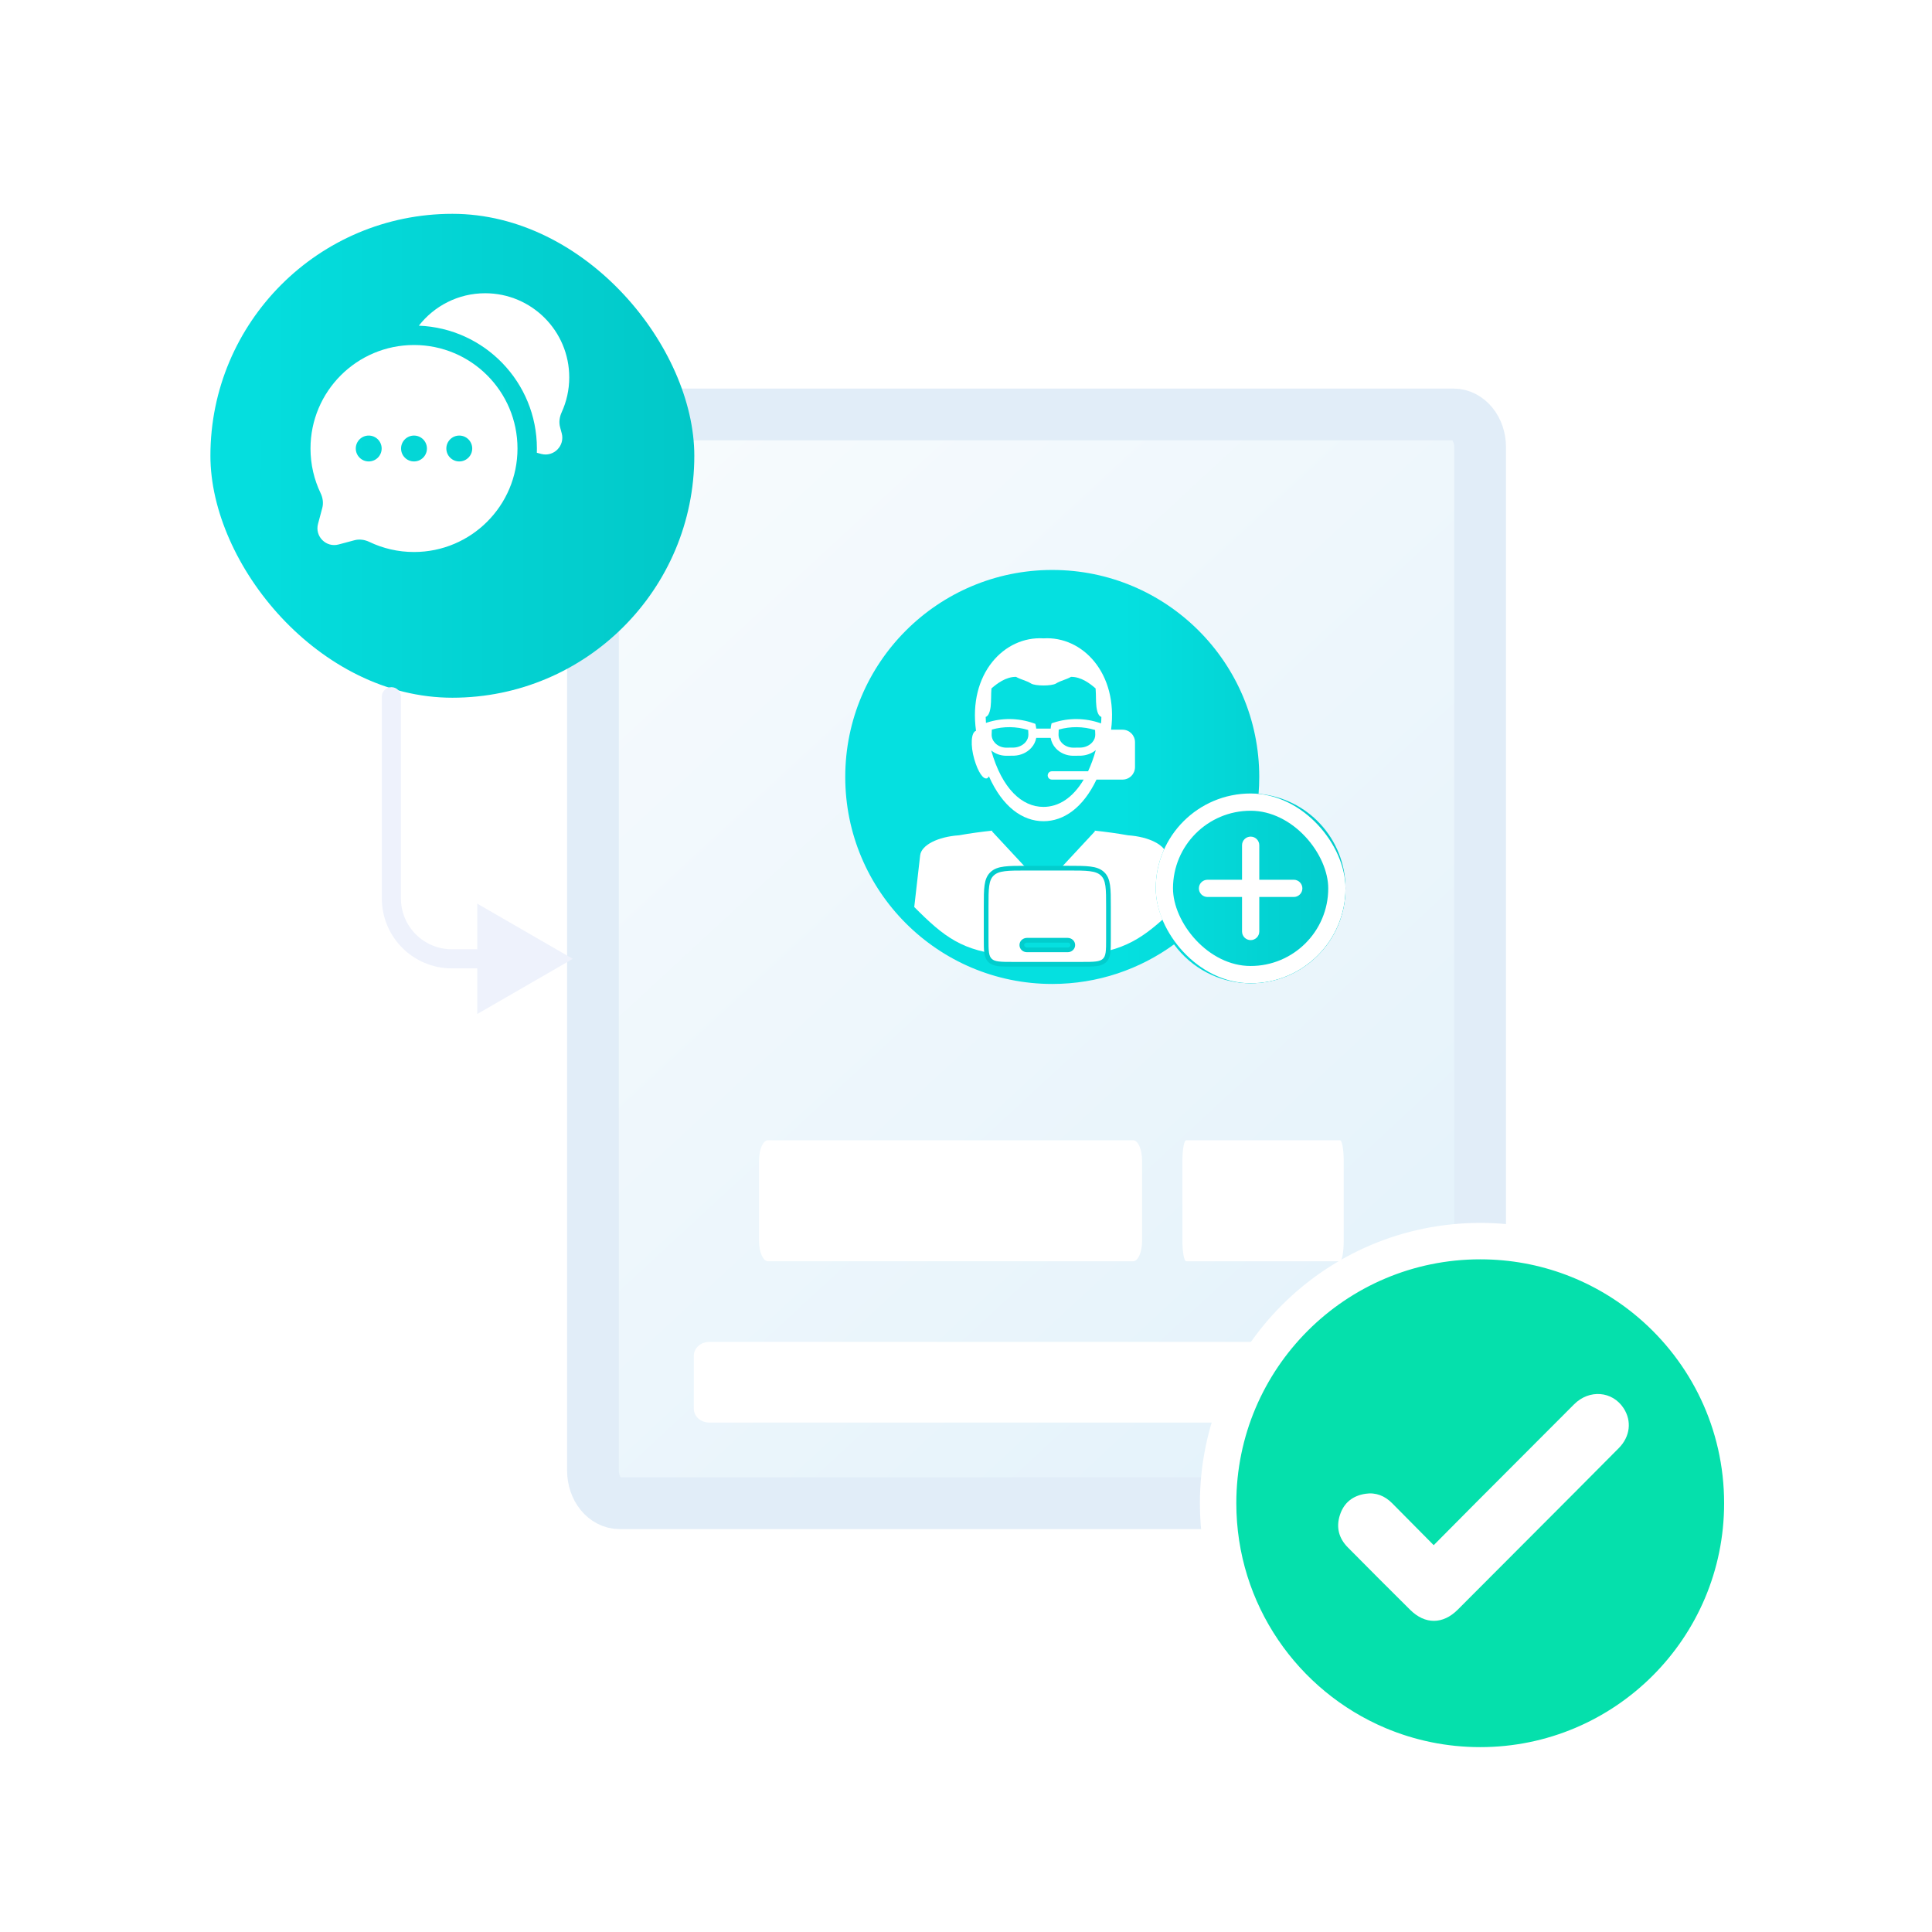 <svg width="200" height="200" viewBox="0 0 200 200" fill="none" xmlns="http://www.w3.org/2000/svg">
<path d="M150.471 42.904H64.135C62.616 42.904 61.385 44.415 61.385 46.279V152.238C61.385 154.102 62.616 155.613 64.135 155.613H150.471C151.99 155.613 153.221 154.102 153.221 152.238V46.279C153.221 44.415 151.99 42.904 150.471 42.904Z" fill="url(#paint0_linear_9348_414783)"/>
<path d="M150.471 42.904H64.135C62.616 42.904 61.385 44.415 61.385 46.279V152.238C61.385 154.102 62.616 155.613 64.135 155.613H150.471C151.99 155.613 153.221 154.102 153.221 152.238V46.279C153.221 44.415 151.99 42.904 150.471 42.904Z" fill="url(#paint1_linear_9348_414783)" stroke="#E1EDF8" stroke-width="5.357"/>
<path fill-rule="evenodd" clip-rule="evenodd" d="M130.287 82.177C130.333 81.601 130.357 81.019 130.357 80.43C130.357 68.596 120.763 59.002 108.929 59.002C97.094 59.002 87.5 68.596 87.5 80.43C87.5 92.265 97.094 101.859 108.929 101.859C113.641 101.859 117.997 100.338 121.535 97.761C123.322 100.201 126.208 101.786 129.464 101.786C134.888 101.786 139.286 97.388 139.286 91.964C139.286 86.817 135.326 82.595 130.287 82.177Z" fill="url(#paint2_linear_9348_414783)"/>
<path d="M104.28 98.881L106.792 93.472L106.284 92.697L106.964 90.653L102.682 86.048L102.743 85.983C101.581 86.108 100.423 86.263 99.269 86.47C97.109 86.616 95.379 87.472 95.254 88.544L94.643 93.893C97.74 97.009 99.642 98.486 104.28 98.881Z" fill="white"/>
<path d="M121.429 94.186C118.358 97.144 116.332 98.505 111.829 98.881C114.105 98.303 111.891 97.662 111.829 97.664L109.362 93.472L109.869 92.697L109.185 90.636H109.09L113.355 86.048L113.295 85.983C114.457 86.108 115.615 86.263 116.772 86.47C118.933 86.616 120.663 87.472 120.783 88.544L121.429 94.186Z" fill="white"/>
<path fill-rule="evenodd" clip-rule="evenodd" d="M102.372 80.363C102.341 80.421 102.307 80.47 102.269 80.507C102.247 80.528 102.225 80.545 102.202 80.558C102.187 80.567 102.172 80.573 102.157 80.578L102.162 80.574C101.796 80.694 101.254 79.967 100.853 78.577C100.453 77.187 100.513 75.81 101.038 75.65C100.212 69.741 103.96 65.829 108.019 66.083C112.05 65.827 115.776 69.69 115.019 75.538H116.204C116.917 75.538 117.495 76.117 117.495 76.83V79.412C117.495 80.125 116.917 80.703 116.204 80.703H113.508C112.115 83.617 110.129 85.011 108.019 85.011C105.832 85.006 103.771 83.509 102.372 80.363ZM112.637 79.842H108.888C108.65 79.842 108.458 80.035 108.458 80.272C108.458 80.51 108.65 80.703 108.888 80.703H112.183C111.05 82.615 109.571 83.53 108.019 83.53C105.798 83.53 103.732 81.663 102.609 77.686C103.031 78.03 103.573 78.228 104.137 78.237H104.145L104.985 78.228C105.673 78.198 106.319 77.905 106.753 77.423C107.029 77.122 107.205 76.761 107.27 76.386H108.763C108.832 76.791 109.017 77.169 109.314 77.484C109.753 77.953 110.39 78.224 111.061 78.237L111.909 78.228C112.477 78.202 113.02 77.996 113.437 77.651C113.208 78.47 112.939 79.199 112.637 79.842ZM113.058 76.86C113.282 76.614 113.394 76.322 113.381 76.025L113.364 75.569C112.137 75.194 110.821 75.177 109.598 75.526V75.538L109.581 75.999C109.564 76.33 109.688 76.653 109.93 76.911C110.214 77.213 110.631 77.389 111.074 77.398L111.888 77.389C112.34 77.368 112.77 77.174 113.058 76.86ZM108.858 74.88L109.09 74.802H109.095C110.64 74.299 112.335 74.316 113.885 74.854L113.979 74.889C114.001 74.66 114.014 74.437 114.014 74.217C113.837 74.161 113.596 73.942 113.502 73.171C113.462 72.85 113.456 72.5 113.451 72.151V72.144C113.449 72.048 113.448 71.952 113.446 71.857C113.441 71.655 113.433 71.456 113.416 71.265C112.848 70.774 111.931 70.056 110.872 70.069C110.602 70.218 110.345 70.312 110.099 70.402C109.827 70.502 109.567 70.597 109.314 70.757C108.888 71.028 107.162 71.028 106.736 70.757C106.483 70.597 106.224 70.502 105.952 70.402C105.705 70.312 105.449 70.218 105.178 70.069C104.12 70.056 103.199 70.774 102.635 71.265C102.609 71.546 102.604 71.846 102.599 72.146V72.153C102.594 72.502 102.588 72.851 102.549 73.171C102.45 73.938 102.213 74.161 102.037 74.217C102.041 74.419 102.05 74.626 102.067 74.837L102.17 74.802C103.711 74.299 105.407 74.316 106.956 74.854L107.18 74.932L107.231 75.164L107.236 75.188C107.244 75.234 107.253 75.286 107.261 75.341L107.266 75.383L107.27 75.422H108.768C108.776 75.323 108.785 75.22 108.806 75.121L108.858 74.88ZM106.134 76.86C106.358 76.614 106.469 76.322 106.457 76.025L106.439 75.569C105.213 75.194 103.896 75.177 102.674 75.526V75.538L102.656 75.999C102.639 76.335 102.764 76.653 103.005 76.911C103.289 77.213 103.702 77.389 104.145 77.398L104.963 77.389C105.415 77.368 105.845 77.174 106.134 76.86Z" fill="white"/>
<path fill-rule="evenodd" clip-rule="evenodd" d="M102.704 90.455C102.086 91.038 102.086 91.976 102.086 93.852V97.168C102.086 98.419 102.086 99.044 102.498 99.433C102.91 99.821 103.573 99.821 104.9 99.821H111.935C113.261 99.821 113.924 99.821 114.336 99.433C114.748 99.044 114.748 98.419 114.748 97.168V93.852C114.748 91.976 114.748 91.038 114.13 90.455C113.512 89.872 112.517 89.872 110.528 89.872H106.307C104.317 89.872 103.322 89.872 102.704 90.455ZM105.779 97.831C105.779 97.557 106.015 97.334 106.307 97.334H110.528C110.819 97.334 111.055 97.557 111.055 97.831C111.055 98.106 110.819 98.329 110.528 98.329H106.307C106.015 98.329 105.779 98.106 105.779 97.831Z" fill="white" stroke="#02CDCD" stroke-width="0.487" stroke-linecap="round"/>
<rect x="119.643" y="82.143" width="19.643" height="19.643" rx="9.821" fill="url(#paint3_linear_9348_414783)"/>
<rect x="120.535" y="83.035" width="17.857" height="17.857" rx="8.929" fill="url(#paint4_linear_9348_414783)" stroke="white" stroke-width="1.786"/>
<path fill-rule="evenodd" clip-rule="evenodd" d="M129.468 86.606C128.975 86.606 128.575 87.006 128.575 87.499V91.071H125C124.507 91.071 124.107 91.471 124.107 91.964C124.107 92.457 124.507 92.856 125 92.856H128.575V96.428C128.575 96.921 128.975 97.321 129.468 97.321C129.961 97.321 130.361 96.921 130.361 96.428V92.856H133.929C134.422 92.856 134.822 92.457 134.822 91.964C134.822 91.471 134.422 91.071 133.929 91.071H130.361V87.499C130.361 87.006 129.961 86.606 129.468 86.606Z" fill="white"/>
<path d="M117.306 118.042H79.496C78.986 118.042 78.572 118.996 78.572 120.172V128.435C78.572 129.612 78.986 130.565 79.496 130.565H117.306C117.816 130.565 118.229 129.612 118.229 128.435V120.172C118.229 118.996 117.816 118.042 117.306 118.042Z" fill="white"/>
<path d="M138.712 118.042H122.792C122.578 118.042 122.403 118.996 122.403 120.172V128.435C122.403 129.612 122.578 130.565 122.792 130.565H138.712C138.927 130.565 139.101 129.612 139.101 128.435V120.172C139.101 118.996 138.927 118.042 138.712 118.042Z" fill="white"/>
<g filter="url(#filter0_d_9348_414783)">
<rect x="19.643" y="17.857" width="50.093" height="50.093" rx="25.046" fill="url(#paint5_linear_9348_414783)"/>
</g>
<path d="M58.928 39.063C58.928 34.255 55.031 30.357 50.223 30.357C47.433 30.357 44.95 31.673 43.357 33.715C50.152 33.978 55.58 39.569 55.58 46.429C55.58 46.577 55.578 46.724 55.573 46.87L56.018 46.989C57.312 47.336 58.496 46.152 58.15 44.857L57.979 44.22C57.841 43.705 57.924 43.161 58.145 42.676C58.648 41.575 58.928 40.352 58.928 39.063Z" fill="white"/>
<path fill-rule="evenodd" clip-rule="evenodd" d="M53.571 46.429C53.571 52.346 48.774 57.143 42.857 57.143C41.202 57.143 39.635 56.768 38.236 56.098C37.755 55.868 37.21 55.787 36.695 55.925L35.053 56.364C33.759 56.711 32.575 55.527 32.921 54.232L33.361 52.59C33.498 52.075 33.418 51.531 33.188 51.05C32.518 49.651 32.143 48.084 32.143 46.429C32.143 40.511 36.94 35.715 42.857 35.715C48.774 35.715 53.571 40.511 53.571 46.429ZM38.169 47.768C38.909 47.768 39.509 47.169 39.509 46.429C39.509 45.689 38.909 45.09 38.169 45.09C37.43 45.09 36.83 45.689 36.83 46.429C36.83 47.169 37.43 47.768 38.169 47.768ZM42.857 47.768C43.596 47.768 44.196 47.169 44.196 46.429C44.196 45.689 43.596 45.09 42.857 45.09C42.117 45.09 41.518 45.689 41.518 46.429C41.518 47.169 42.117 47.768 42.857 47.768ZM47.544 47.768C48.284 47.768 48.884 47.169 48.884 46.429C48.884 45.689 48.284 45.09 47.544 45.09C46.805 45.09 46.205 45.689 46.205 46.429C46.205 47.169 46.805 47.768 47.544 47.768Z" fill="white"/>
<path d="M139.1 138.914H73.43C72.544 138.914 71.826 139.55 71.826 140.334V145.843C71.826 146.627 72.544 147.263 73.43 147.263H139.1C139.986 147.263 140.704 146.627 140.704 145.843V140.334C140.704 139.55 139.986 138.914 139.1 138.914Z" fill="white"/>
<path d="M126.098 155.614C126.098 140.629 138.246 128.48 153.232 128.48C159.945 128.48 166.088 130.918 170.826 134.958C176.664 139.935 180.365 147.342 180.365 155.614C180.365 170.599 168.217 182.747 153.232 182.747C149.499 182.747 145.942 181.993 142.704 180.629C132.947 176.518 126.098 166.866 126.098 155.614Z" fill="#05E0AC" stroke="white" stroke-width="3.77"/>
<path d="M148.417 159.956C149.923 158.437 151.363 156.98 152.807 155.534C156.192 152.142 159.574 148.754 162.954 145.37C164.526 143.797 166.919 143.999 168.076 145.778C168.938 147.1 168.759 148.718 167.572 149.912C164.301 153.208 161.025 156.498 157.743 159.78C155.463 162.067 153.181 164.353 150.9 166.638C149.371 168.167 147.517 168.177 145.981 166.65C143.82 164.507 141.67 162.354 139.531 160.191C138.583 159.236 138.292 158.087 138.715 156.81C139.137 155.534 140.058 154.834 141.351 154.635C142.42 154.471 143.345 154.842 144.106 155.604C145.517 157.023 146.925 158.447 148.417 159.956Z" fill="white"/>
<path d="M41.503 72.124C41.503 71.578 41.06 71.135 40.514 71.135C39.967 71.135 39.525 71.578 39.525 72.124H41.503ZM59.298 99.258L49.407 93.546V104.969L59.298 99.258ZM39.525 72.124V92.996H41.503V72.124H39.525ZM46.775 100.247H50.396V98.268H46.775V100.247ZM39.525 92.996C39.525 97.001 42.771 100.247 46.775 100.247V98.268C43.863 98.268 41.503 95.908 41.503 92.996H39.525Z" fill="#EEF2FC"/>
<defs>
<filter id="filter0_d_9348_414783" x="16.434" y="16.788" width="60.786" height="60.787" filterUnits="userSpaceOnUse" color-interpolation-filters="sRGB">
<feFlood flood-opacity="0" result="BackgroundImageFix"/>
<feColorMatrix in="SourceAlpha" type="matrix" values="0 0 0 0 0 0 0 0 0 0 0 0 0 0 0 0 0 0 127 0" result="hardAlpha"/>
<feOffset dx="2.139" dy="4.278"/>
<feGaussianBlur stdDeviation="2.673"/>
<feComposite in2="hardAlpha" operator="out"/>
<feColorMatrix type="matrix" values="0 0 0 0 0 0 0 0 0 0.175 0 0 0 0 0.438 0 0 0 0.07 0"/>
<feBlend mode="normal" in2="BackgroundImageFix" result="effect1_dropShadow_9348_414783"/>
<feBlend mode="normal" in="SourceGraphic" in2="effect1_dropShadow_9348_414783" result="shape"/>
</filter>
<linearGradient id="paint0_linear_9348_414783" x1="35.295" y1="-0.927" x2="167.624" y2="142.307" gradientUnits="userSpaceOnUse">
<stop stop-color="white"/>
<stop offset="1" stop-color="#E2F1FA"/>
</linearGradient>
<linearGradient id="paint1_linear_9348_414783" x1="35.295" y1="-0.927" x2="167.624" y2="142.307" gradientUnits="userSpaceOnUse">
<stop stop-color="white"/>
<stop offset="1" stop-color="#E2F1FA"/>
</linearGradient>
<linearGradient id="paint2_linear_9348_414783" x1="116.258" y1="92.809" x2="142.966" y2="92.809" gradientUnits="userSpaceOnUse">
<stop stop-color="#05E0E0"/>
<stop offset="1" stop-color="#02C8C8"/>
</linearGradient>
<linearGradient id="paint3_linear_9348_414783" x1="116.258" y1="91.023" x2="142.966" y2="91.023" gradientUnits="userSpaceOnUse">
<stop stop-color="#05E0E0"/>
<stop offset="1" stop-color="#02C8C8"/>
</linearGradient>
<linearGradient id="paint4_linear_9348_414783" x1="116.258" y1="91.023" x2="142.966" y2="91.023" gradientUnits="userSpaceOnUse">
<stop stop-color="#05E0E0"/>
<stop offset="1" stop-color="#02C8C8"/>
</linearGradient>
<linearGradient id="paint5_linear_9348_414783" x1="19.642" y1="42.905" x2="69.733" y2="42.905" gradientUnits="userSpaceOnUse">
<stop stop-color="#05E0E0"/>
<stop offset="1" stop-color="#02C8C8"/>
</linearGradient>
</defs>
</svg>
